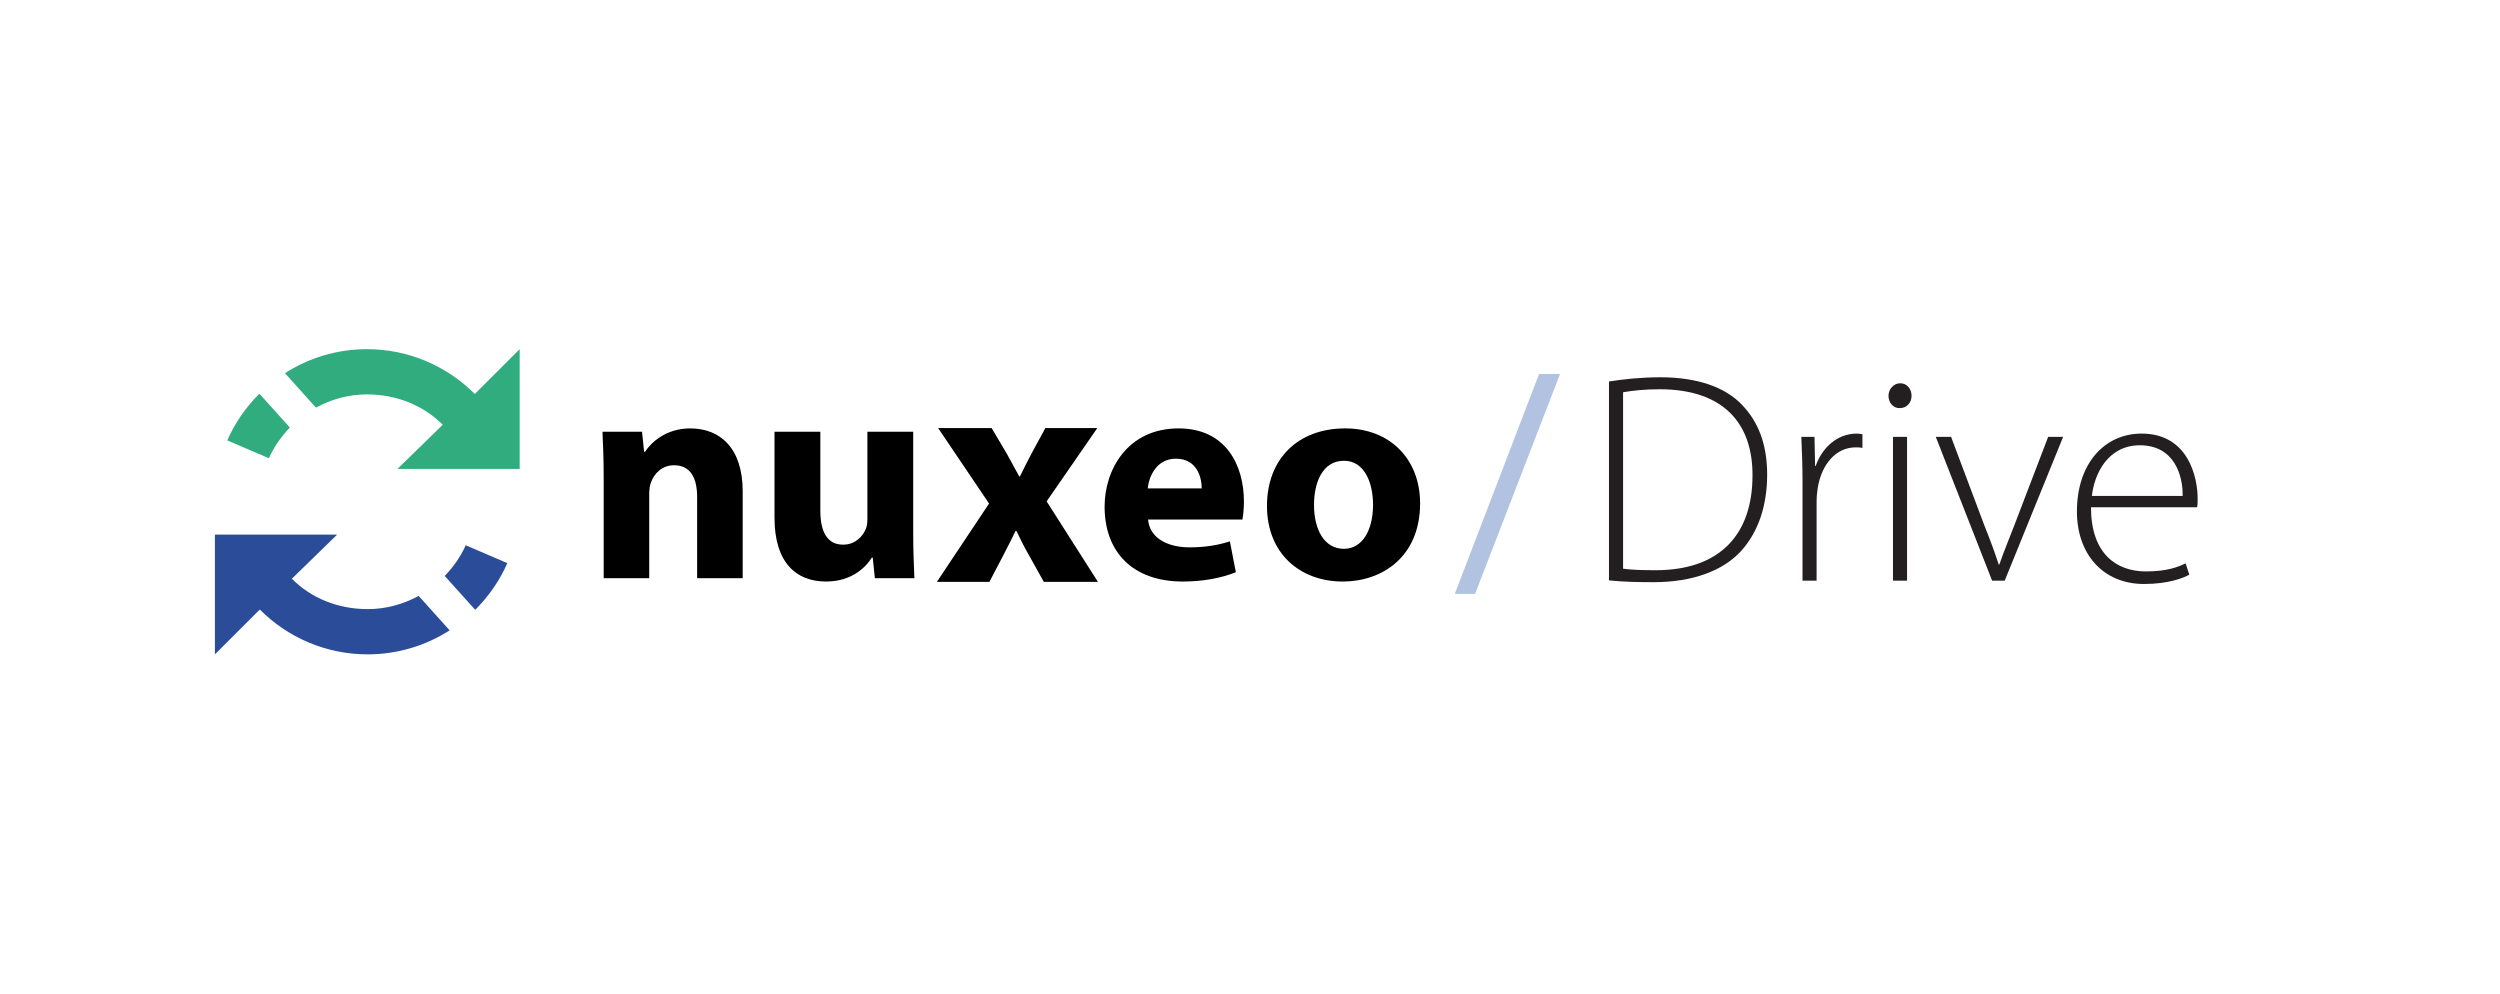<?xml version="1.0" encoding="utf-8"?>
<!-- Generator: Adobe Illustrator 16.0.0, SVG Export Plug-In . SVG Version: 6.00 Build 0)  -->
<!DOCTYPE svg PUBLIC "-//W3C//DTD SVG 1.1//EN" "http://www.w3.org/Graphics/SVG/1.1/DTD/svg11.dtd">
<svg version="1.1" id="Calque_1" xmlns="http://www.w3.org/2000/svg" xmlns:xlink="http://www.w3.org/1999/xlink" x="0px" y="0px"
	 width="325.333px" height="129.333px" viewBox="0 0 325.333 129.333" enable-background="new 0 0 325.333 129.333"
	 xml:space="preserve">
<g>
	<path fill="#B1C3E1" d="M189.313,77.286l10.974-28.617h2.724l-11.052,28.617H189.313z"/>
</g>
<g>
	<path fill="#231F20" d="M209.384,49.642c1.988-0.312,4.249-0.546,6.705-0.546c4.795,0,8.422,1.287,10.604,3.587
		c2.104,2.183,3.274,5.106,3.274,9.083c0,3.86-1.053,7.369-3.431,9.98c-2.339,2.535-6.276,4.016-11.345,4.016
		c-2.027,0-3.938-0.039-5.809-0.233V49.642z M211.216,74.008c1.092,0.156,2.611,0.195,4.25,0.195c8.42,0,12.592-4.718,12.592-12.32
		c0.039-6.666-3.664-11.228-12.086-11.228c-2.027,0-3.625,0.194-4.756,0.39V74.008z"/>
	<path fill="#231F20" d="M234.566,62.468c0-1.871-0.077-3.82-0.155-5.614h1.715l0.078,3.782h0.078
		c0.818-2.339,2.768-4.21,5.341-4.21c0.233,0,0.507,0.039,0.741,0.077v1.794c-0.273-0.078-0.547-0.078-0.896-0.078
		c-2.574,0-4.406,2.223-4.913,5.225c-0.077,0.545-0.155,1.169-0.155,1.793v10.331h-1.833V62.468z"/>
	<path fill="#231F20" d="M248.757,51.513c0,0.858-0.586,1.599-1.561,1.599c-0.857,0-1.441-0.74-1.441-1.599
		c0-0.857,0.662-1.638,1.52-1.638C248.171,49.875,248.757,50.617,248.757,51.513z M246.339,75.568V56.854h1.832v18.714H246.339z"/>
	<path fill="#231F20" d="M253.901,56.854l4.367,11.618c0.74,1.833,1.325,3.431,1.832,4.99h0.078c0.545-1.56,1.209-3.196,1.91-4.99
		l4.444-11.618h1.949l-7.603,18.714h-1.637l-7.33-18.714H253.901z"/>
	<path fill="#231F20" d="M272.107,66.016c0,6.004,3.274,8.344,7.135,8.344c2.729,0,4.132-0.547,5.185-1.053l0.469,1.48
		c-0.702,0.391-2.613,1.209-5.887,1.209c-5.381,0-8.733-3.938-8.733-9.435c0-6.237,3.587-10.136,8.421-10.136
		c6.121,0,7.291,5.77,7.291,8.459c0,0.508,0,0.819-0.078,1.131H272.107z M284.037,64.535c0.039-2.612-1.052-6.589-5.575-6.589
		c-4.133,0-5.926,3.704-6.237,6.589H284.037z"/>
</g>
<g>
	<path d="M129.04,55.704l1.967,3.32c0.57,1.021,1.104,2.041,1.637,2.982h0.08c0.531-1.059,1.025-2.084,1.557-3.072l1.758-3.23h6.756
		l-6.592,9.541l6.674,10.475h-7.041l-2.006-3.598c-0.574-0.979-1.064-2.006-1.553-3.029h-0.127
		c-0.488,1.062-1.021,2.051-1.514,3.029l-1.883,3.598h-6.836l6.793-10.193l-6.629-9.822H129.04z"/>
	<path d="M78.56,62.263c0-2.377-0.08-4.402-0.156-6.082h5.145l0.273,2.613h0.117c0.781-1.209,2.729-3.045,5.889-3.045
		c3.9,0,6.822,2.578,6.822,8.189v11.307h-5.93V64.681c0-2.457-0.852-4.135-2.996-4.135c-1.637,0-2.615,1.135-3.004,2.225
		c-0.156,0.391-0.234,0.938-0.234,1.484v10.99H78.56V62.263z"/>
	<path d="M118.837,69.126c0,2.496,0.084,4.523,0.156,6.119h-5.145l-0.275-2.686h-0.113c-0.74,1.168-2.535,3.117-5.967,3.117
		c-3.861,0-6.705-2.42-6.705-8.309V56.181h5.965v10.254c0,2.77,0.895,4.443,2.959,4.443c1.641,0,2.576-1.127,2.967-2.061
		c0.154-0.354,0.197-0.824,0.197-1.293V56.181h5.961V69.126z"/>
	<path d="M149.403,67.606c0.193,2.457,2.613,3.623,5.383,3.623c2.023,0,3.658-0.271,5.264-0.777l0.775,4.014
		c-1.949,0.779-4.324,1.211-6.9,1.211c-6.475,0-10.18-3.787-10.18-9.75c0-4.832,3.008-10.178,9.633-10.178
		c6.158,0,8.498,4.797,8.498,9.516c0,1.016-0.117,1.91-0.195,2.342H149.403z M156.382,63.554c0-1.447-0.625-3.863-3.357-3.863
		c-2.492,0-3.506,2.26-3.662,3.863H156.382z"/>
	<path d="M184.802,65.499c0,6.982-4.953,10.178-10.061,10.178c-5.576,0-9.865-3.666-9.865-9.828c0-6.158,4.053-10.1,10.176-10.1
		C180.899,55.749,184.802,59.767,184.802,65.499z M170.997,65.692c0,3.281,1.365,5.73,3.9,5.73c2.303,0,3.781-2.297,3.781-5.73
		c0-2.844-1.094-5.732-3.781-5.732C172.05,59.96,170.997,62.886,170.997,65.692z"/>
</g>
<g>
	<path fill="#31AC7F" d="M29.574,57.308l5.414,2.325c0.668-1.495,1.614-2.829,2.733-3.994l-3.966-4.41
		C32.009,52.968,30.579,55.021,29.574,57.308z"/>
	<path fill="#31AC7F" d="M47.748,51.325c3.851,0,7.337,1.418,9.866,3.951l-5.899,5.75h15.912V45.438l-5.841,5.832
		c-3.59-3.596-8.552-5.832-14.032-5.832c-3.931,0-7.59,1.152-10.673,3.124l4.033,4.484C43.091,51.968,45.338,51.325,47.748,51.325z"
		/>
	<path fill="#2B4D99" d="M66.019,73.284l-5.415-2.326c-0.667,1.496-1.613,2.83-2.733,3.994l3.967,4.409
		C63.583,77.624,65.013,75.569,66.019,73.284z"/>
	<path fill="#2B4D99" d="M47.845,79.266c-3.851,0-7.337-1.418-9.866-3.951l5.899-5.749H27.966v15.588l5.841-5.833
		c3.59,3.597,8.552,5.833,14.032,5.833c3.931,0,7.589-1.152,10.674-3.124l-4.033-4.485C52.502,78.624,50.253,79.266,47.845,79.266z"
		/>
</g>
</svg>
